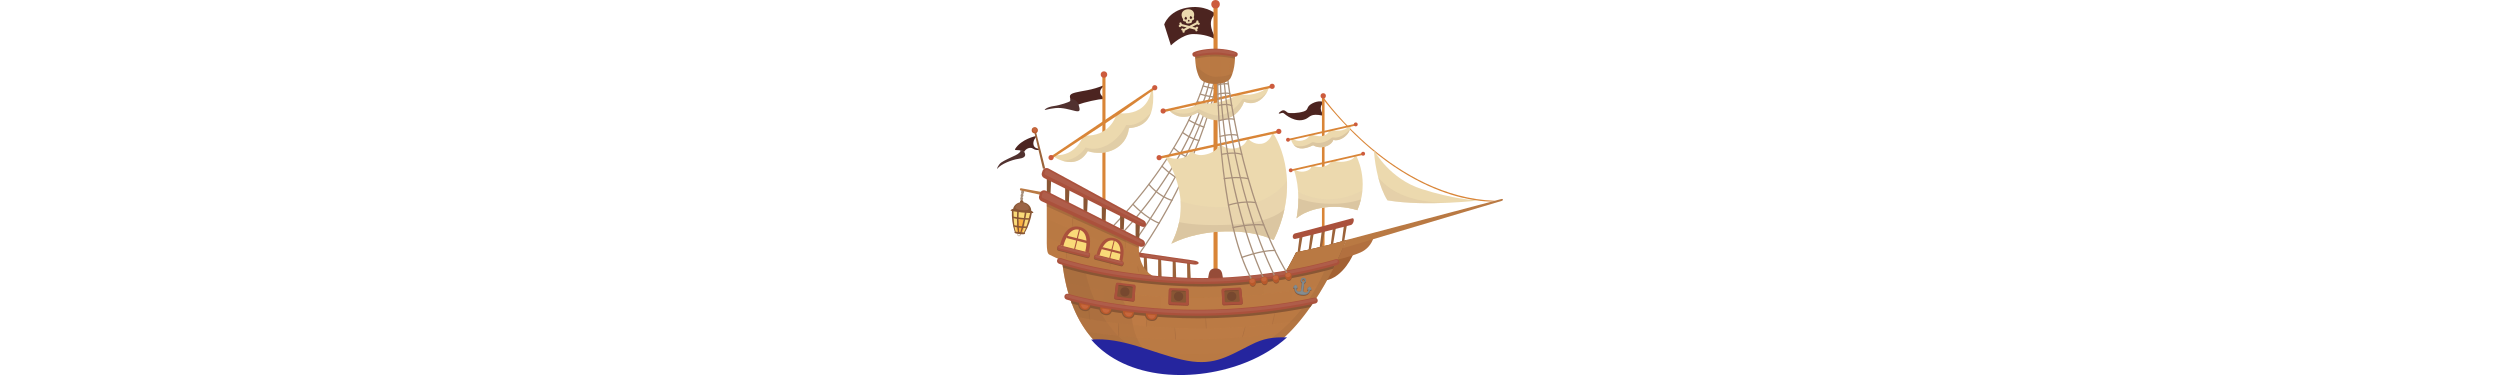 <?xml version="1.0" encoding="utf-8"?>
<!-- Generator: Adobe Illustrator 16.0.0, SVG Export Plug-In . SVG Version: 6.00 Build 0)  -->
<!DOCTYPE svg PUBLIC "-//W3C//DTD SVG 1.1//EN" "http://www.w3.org/Graphics/SVG/1.1/DTD/svg11.dtd">
<svg version="1.1" id="Layer_1" xmlns="http://www.w3.org/2000/svg" xmlns:xlink="http://www.w3.org/1999/xlink" x="0px" y="0px"
	 width="2000px" height="300px" viewBox="0 0 2000 300" enable-background="new 0 0 2000 300" xml:space="preserve">
<title>Homepage-Ship</title>
<g>
	<path fill="#A8907B" d="M870.623,200.875c-0.283-0.004-0.509-0.236-0.505-0.518c0.002-0.141,0.061-0.273,0.163-0.369
		c18.816-17.281,35.553-35.621,49.699-54.505c11.317-15.101,21.066-30.61,28.906-46.052c13.361-26.315,16.702-43.597,16.736-43.768
		c0.101-0.264,0.396-0.396,0.66-0.295c0.206,0.079,0.338,0.28,0.328,0.5c-0.033,0.17-3.374,17.555-16.805,43.972
		c-7.874,15.51-17.657,31.053-29.008,46.222c-14.181,18.953-30.951,37.359-49.835,54.675
		C870.871,200.824,870.749,200.873,870.623,200.875z"/>
	<path fill="#A8907B" d="M899.597,219.385c-0.282,0-0.512-0.229-0.512-0.512c0-0.111,0.036-0.219,0.103-0.307
		c30.713-38.859,49.562-80.037,59.993-107.715c11.283-29.997,15.373-51.062,15.407-51.267c0.013-0.282,0.251-0.5,0.533-0.488
		s0.501,0.251,0.488,0.533c-0.002,0.055-0.014,0.109-0.033,0.16c-0.033,0.205-4.124,21.338-15.441,51.438
		c-10.43,27.747-29.349,69.026-60.163,107.988C899.876,219.32,899.74,219.383,899.597,219.385z"/>
	<path fill="#A8907B" d="M881.735,203.09c-0.282-0.003-0.509-0.234-0.505-0.518c0.002-0.14,0.061-0.273,0.164-0.368
		c16.857-15.786,32.05-33.262,45.335-52.153c10.133-14.43,18.951-29.74,26.35-45.745c12.169-26.52,15.203-44.585,15.237-44.756
		c0.047-0.282,0.313-0.473,0.596-0.426c0.283,0.047,0.474,0.314,0.427,0.597l0,0c-0.034,0.17-3.068,18.373-15.306,45.029
		c-7.428,16.053-16.28,31.409-26.451,45.881c-13.325,18.952-28.562,36.486-45.472,52.323
		C882.009,203.049,881.873,203.098,881.735,203.09z"/>
	<path fill="#A8907B" d="M895.643,209.908c-0.282,0-0.512-0.229-0.512-0.512c0-0.11,0.036-0.219,0.103-0.307
		c33.201-42.745,52.153-80.514,62.243-104.647c10.908-26.179,14.01-42.438,14.044-42.609c0.012-0.282,0.251-0.501,0.533-0.489
		s0.501,0.251,0.488,0.533c-0.003,0.055-0.014,0.109-0.033,0.16c-0.034,0.17-3.136,16.498-14.112,42.779
		c-10.09,24.202-29.11,62.073-62.379,104.92C895.922,209.844,895.786,209.906,895.643,209.908z"/>
	<path fill="#A8907B" d="M972.44,71.515h-0.068c-3.388-0.507-6.735-1.247-10.021-2.216c-0.272-0.084-0.425-0.375-0.341-0.647
		c0.085-0.273,0.375-0.426,0.647-0.341c3.241,0.954,6.544,1.683,9.886,2.182c0.282,0.028,0.488,0.28,0.46,0.562
		C972.975,71.337,972.723,71.543,972.44,71.515z"/>
	<path fill="#A8907B" d="M970.668,78.093h-0.034c-4.022-0.341-10.328-2.215-10.601-2.318c-0.273-0.084-0.426-0.375-0.341-0.647
		c0.084-0.273,0.374-0.426,0.647-0.341l0,0c0.068,0.034,6.477,1.943,10.396,2.25c0.292,0.019,0.513,0.271,0.494,0.562
		C971.212,77.891,970.96,78.112,970.668,78.093z"/>
	<path fill="#A8907B" d="M968.793,84.536h-0.068c-6.715-0.716-10.941-2.829-11.111-2.897c-0.255-0.132-0.354-0.445-0.223-0.699
		c0.133-0.254,0.445-0.353,0.699-0.221c0.034,0.034,4.227,2.113,10.737,2.795c0.282,0.009,0.504,0.246,0.494,0.528
		C969.312,84.324,969.076,84.545,968.793,84.536z"/>
	<path fill="#A8907B" d="M966.271,92.683h-0.136c-3.927-1.058-7.768-2.414-11.487-4.056c-0.249-0.134-0.341-0.445-0.207-0.693
		c0.126-0.232,0.407-0.33,0.649-0.227c3.666,1.615,7.449,2.948,11.317,3.988c0.265,0.099,0.398,0.393,0.3,0.658
		C966.638,92.538,966.468,92.666,966.271,92.683z"/>
	<path fill="#A8907B" d="M963.066,102.193h-0.17c-4.165-1.527-8.19-3.409-12.033-5.625c-0.244-0.141-0.328-0.454-0.188-0.699
		c0.142-0.245,0.454-0.329,0.699-0.188c3.779,2.163,7.736,3.999,11.828,5.488c0.282,0.038,0.48,0.297,0.443,0.58
		C963.608,102.032,963.349,102.23,963.066,102.193z"/>
	<path fill="#A8907B" d="M959.146,112.93h-0.102c-6.852-1.5-13.021-6.34-13.295-6.544c-0.226-0.179-0.264-0.507-0.085-0.733
		s0.507-0.264,0.733-0.085c0.068,0.034,6.237,4.909,12.851,6.34c0.282,0.028,0.488,0.28,0.46,0.562S959.429,112.958,959.146,112.93z
		"/>
	<path fill="#A8907B" d="M953.182,127.758h-0.171c-5.33-2.06-10.214-5.127-14.385-9.033c-0.169-0.226-0.123-0.546,0.103-0.716
		c0.182-0.136,0.432-0.136,0.613,0c4.063,3.802,8.82,6.788,14.01,8.794c0.248,0.136,0.339,0.446,0.203,0.694
		C953.479,127.638,953.34,127.735,953.182,127.758z"/>
	<path fill="#A8907B" d="M945.409,145.074l-0.238-0.068c-10.056-5.181-15.885-11.692-15.952-11.76
		c-0.161-0.232-0.103-0.551,0.13-0.711c0.189-0.131,0.443-0.119,0.619,0.029c0.068,0.068,5.761,6.442,15.646,11.521
		c0.264,0.101,0.396,0.396,0.295,0.66C945.831,144.952,945.63,145.084,945.409,145.074z"/>
	<path fill="#A8907B" d="M937.535,160.822h-0.17c-11.692-3.852-18.544-12.918-18.611-13.021c-0.169-0.226-0.122-0.546,0.104-0.715
		c0.226-0.168,0.545-0.123,0.714,0.102c0.068,0.102,6.749,8.896,18.135,12.646c0.264,0.102,0.396,0.396,0.294,0.66
		C937.926,160.688,937.742,160.817,937.535,160.822z"/>
	<path fill="#A8907B" d="M927.31,179.025h-0.171c-11.146-4.397-21.031-15.135-21.134-15.271c-0.16-0.232-0.102-0.551,0.131-0.711
		c0.189-0.131,0.442-0.119,0.619,0.029c0.103,0.103,9.852,10.703,20.759,14.998c0.246,0.139,0.333,0.451,0.194,0.697
		C927.625,178.914,927.477,179.01,927.31,179.025z"/>
	<path fill="#D98537" d="M1059.635,79.048c0,0,55.732,78.707,136.11,81.57l-1.262,0.579c0,0-67.254,4.568-135.734-81.434
		L1059.635,79.048z"/>
	<path fill="#ECD9AE" d="M1183.951,160.277c0,0-10.329,1.227-24.475,1.908c-14.828,0.682-33.849,0.75-49.495-1.908
		c-3.477-5.488-5.829-12.203-7.465-18.543c-1.74-6.909-2.87-13.958-3.374-21.066l0.988,0.92c0,0,11.896,21.577,37.223,29.656
		c25.327,8.078,43.461,9.033,43.461,9.033H1183.951z"/>
	<path fill="#4C2420" d="M882.826,68.276c-4.19,1.755-8.555,3.058-13.021,3.886c-7.397,1.364-12.441,2.114-13.533,3.852
		c-1.636,2.625,2.728,9.101,6.545,7.567c3.818-1.534,16.805-4.602,19.601-4.261c0.954-0.511,0.682-1.261,0.682-1.261
		s-3.136-1.943-3-4.602c0.137-2.659,3.034-4.363,3.034-4.363L882.826,68.276z"/>
	<path fill="#51312F" d="M856.271,79.048c0,0,5.353,0.205,6.579,4.534c1.228,4.329,1.704,6.204-2.658,5.215
		c-4.363-0.989-10.056-2.966-15.953-2.318c-5.897,0.647-7.67,1.636-8.352,1.432s1.978-2.386,7.158-3.068
		c5.182-0.682,12.511-3.307,12.953-3.852C856.442,80.445,856.271,79.048,856.271,79.048z"/>
	<rect x="881.905" y="61.289" fill="#D98537" width="2.488" height="119.288"/>
	<circle fill="#CC5B3D" cx="883.167" cy="59.652" r="2.591"/>
	<path fill="#4C2420" d="M1058.612,81.434c0,0-3.783-1.398-8.931,1.363c-5.146,2.761-2.283,4.875-6.613,6.34
		c-4.328,1.466-11.896,1.807-13.157,0.852c-1.261-0.955-2.692-2.693-4.977-1.159c-2.284,1.534-2.182,2.011-1.432,2.079
		s2.353-1.227,3.579-0.239c1.228,0.989,8.999,7.874,17.044,4.738c4.227-1.636,3.749-5.079,14.282-2.863
		c0.477-0.648-0.171-1.432-0.171-1.432s-3.954-4.977,0.409-8.692C1058.817,82.082,1058.612,81.434,1058.612,81.434z"/>
	<rect x="1057.556" y="78.06" fill="#D98537" width="2.079" height="135.175"/>
	<circle fill="#CC5B3D" cx="1058.578" cy="76.696" r="2.147"/>
	<path fill="#4C2420" d="M971.759,10.499c0,0-8.112-6.988-22.565-4.261s-17.828,13.294-17.828,13.294l5.353,16.805
		c0,0,9.203-9.102,17.827-9.102s14.862,2.489,17.214,3.988c2.353,1.5,0-2.284,0-2.284s-6.987-11.249,0.171-17.384
		C972.475,11.351,971.759,10.499,971.759,10.499z"/>
	<rect x="970.805" y="5.556" fill="#D98537" width="3.272" height="214.353"/>
	<path fill="#964C38" d="M977.689,218.668c-0.817-3.203-2.761-3.92-5.249-3.92s-4.397,0.717-5.249,3.92
		c-0.853,3.205-1.057,8.727-1.057,8.727h12.578C978.713,227.395,978.508,221.873,977.689,218.668z"/>
	<circle fill="#CC5B3D" cx="972.44" cy="3.409" r="3.409"/>
	<path fill="#ECD9AE" d="M1014.811,70.867c-0.16,0.636-0.389,1.253-0.682,1.84l0,0c-2.113,4.5-8.794,12.851-18.85,8.692
		c-6.647,17.793-27.713,18.066-36.644,8.454c-13.261,8.01-21.135,0.75-22.873-1.159l-0.375-0.409c0,0,0-0.137,0.409-0.307
		c0.705-0.249,1.438-0.41,2.182-0.477l2.863,0.068c9.306-0.034,14.146-2.284,16.26-3.647c0.483-0.299,0.93-0.653,1.329-1.057
		l2.488-0.852c0.667,0.277,1.365,0.472,2.079,0.579c2.182,0.375,6.136,0.58,12.17-0.852c6.033-1.432,10.839-3.613,13.021-4.806l0,0
		c0.587-0.322,1.155-0.675,1.705-1.057l2.488-0.375l1.295,0.205c9.136,1.125,16.601-3.102,18.236-4.125l0.308-0.205
		C1012.221,71.378,1014.129,69.947,1014.811,70.867z"/>
	<g opacity="0.6">
		<path fill="#DBC6A1" d="M1014.129,72.708c-2.113,4.5-8.794,12.851-18.85,8.692c-6.647,17.793-27.713,18.066-36.644,8.454
			c-13.261,8.01-21.135,0.75-22.873-1.159l-3.238,0.716c0.341-0.818,1.193-1.534,3.307-1.466h0.478l0.75,0.409
			c6.656,3.695,14.816,3.38,21.168-0.818c0.407-0.272,0.931-0.298,1.363-0.068c2.522,1.33,11.146,5.59,16.123,4.84
			c5.692-0.886,11.896-4.022,18.168-12.783c0.328-0.467,0.918-0.673,1.466-0.511C1008.198,82.899,1013.992,72.946,1014.129,72.708z"
			/>
	</g>
	<polygon fill="#D98537" points="1017.913,70.117 1016.106,70.526 1014.776,70.833 1011.913,71.48 993.711,75.605 988.223,76.832 
		988.223,76.832 963.032,82.525 957.102,83.854 940.876,87.501 937.024,88.388 935.729,88.66 932.49,89.376 932.457,89.41 
		930.65,89.819 930.241,87.911 932.048,87.536 1015.697,68.651 1017.504,68.242 	"/>
	<circle fill="#CC5B3D" cx="930.513" cy="88.799" r="2.079"/>
	<circle fill="#CC5B3D" cx="1017.711" cy="69.067" r="2.079"/>
	<path fill="#ECD9AE" d="M932.149,125.645c0,0,24.339,32.314,4.942,69.298c25.396-12.782,62.209-12.407,81.81-2.896
		c24.202-49.666,0-84.911,0-84.911h-1.125c0,0-2.216,6.885-8.521,7.874c-6.307,0.988-10.465-3.716-10.465-3.716l-1.022,0.171
		c0,0-1.5,5.624-9.067,7.124s-12.237-3-12.237-3l-1.091,0.272c0,0-1.022,5.386-10.362,7.636c-9.34,2.25-11.283-2.761-11.283-2.761
		l-1.193,0.341c0,0-1.022,4.261-7.84,5.556s-10.635-1.432-10.635-1.432L932.149,125.645z"/>
	<polygon fill="#D98537" points="1023.23,106.147 929.014,126.804 928.604,124.895 1022.821,104.272 	"/>
	<circle fill="#CC5B3D" cx="927.29" cy="126.128" r="2.079"/>
	<circle fill="#CC5B3D" cx="1023.049" cy="105.114" r="2.079"/>
	<g opacity="0.5">
		<path fill="#E5D2AC" d="M1027.594,167.299c-1.875,8.559-4.782,16.856-8.658,24.713c-19.601-9.51-56.448-9.885-81.809,2.898
			c2.864-5.432,4.953-11.237,6.203-17.248c1.124-5.504,1.502-11.133,1.125-16.737c9.681,3.171,23.997,5.931,42.916,4.363
			c24.781-2.046,36.813-13.124,42.233-20.759C1029.892,152.174,1029.217,159.824,1027.594,167.299z"/>
	</g>
	<path fill="#DBC6A1" d="M1027.594,167.299c-1.875,8.559-4.782,16.856-8.658,24.713c-19.601-9.51-56.448-9.885-81.809,2.898
		c2.864-5.432,4.953-11.237,6.203-17.248c7.567,1.636,20.589,3.067,41.928,2.078C1011.437,178.582,1022.787,171.9,1027.594,167.299z
		"/>
	<path fill="#4C2420" d="M828.832,108.806c0,0-11.794,2.352-16.771,10.431c-1.022,1.807,5.216-0.17,7.159,2.386
		c1.363-2.761,4.942-4.227,7.021-2.795c2.079,1.432,4.567,1.466,5.113,0.887c0.545-0.58-0.512-0.853-0.512-0.853
		s-3.033,0.137-3.954-2.693c-0.92-2.829,1.33-6.306,2.147-6.51L828.832,108.806z"/>
	<path fill="#51312F" d="M815.708,120.225c0,0,2.932-0.852,4.125,2.147s-1.057,4.192-5.488,4.772
		c-4.431,0.58-13.941,4.125-16.361,7.806c-0.921,0.341,0.852-3.307,2.863-4.84c2.011-1.534,9.544-4.977,11.657-5.931
		C814.617,123.225,817.754,120.668,815.708,120.225z"/>
	<polygon fill="#9B633A" points="828.764,105.329 836.194,134.917 834.32,134.917 827.332,105.329 	"/>
	<circle fill="#B8592B" cx="827.81" cy="104.238" r="2.488"/>
	<circle fill="#C7663C" cx="827.81" cy="103.829" r="1.738"/>
	<path fill="#ECD9AE" d="M959.556,18.407c0.27,0.162,0.36,0.51,0.204,0.784l-0.272,0.511c-0.162,0.27-0.511,0.361-0.784,0.205
		l-0.92-0.511h-0.034l-3.92,2.045l2.591,0.647h0.034l0.75-0.716c0.235-0.216,0.601-0.201,0.817,0.034l0.409,0.443
		c0.216,0.235,0.201,0.602-0.034,0.818l-0.682,0.613l0.307,0.887c0.094,0.291-0.056,0.604-0.341,0.716l-0.545,0.204
		c-0.291,0.093-0.604-0.056-0.716-0.341l-0.341-0.988l0,0l-4.397-1.193l-3.886,2.045v0.034l-0.103,1.022
		c-0.035,0.307-0.306,0.532-0.613,0.511l-0.58-0.068c-0.307-0.036-0.531-0.306-0.511-0.614l0.068-0.92l-0.818-0.443
		c-0.271-0.163-0.36-0.511-0.204-0.784l0.272-0.511c0.162-0.27,0.511-0.361,0.784-0.205l0.92,0.511h0.034l2.284-1.193l-4.228-1.057
		h-0.034l-0.75,0.716c-0.235,0.216-0.602,0.201-0.817-0.034l-0.409-0.443c-0.217-0.235-0.201-0.601,0.034-0.818l0.682-0.614
		l-0.307-0.886c-0.09-0.301,0.076-0.618,0.375-0.716l0.545-0.205c0.301-0.089,0.618,0.077,0.716,0.375l0.341,0.989l0,0l5.216,1.295
		l0.75,0.204l0.783-0.409l4.738-2.488l0,0l0.103-1.023c0.035-0.307,0.306-0.531,0.613-0.511l0.58,0.068
		c0.307,0.036,0.531,0.305,0.511,0.613l-0.068,0.92L959.556,18.407z"/>
	<path fill="#ECD9AE" d="M945.58,13.669c-2.488-7.295,10.328-8.794,9.749-1.5c-0.068,1.057-0.512,1.5-0.171,2.216
		c0.853,1.704-1.942,1.807-1.704,2.488c0.512,1.261-0.818,1.67-2.147,1.841s-2.557,0.307-2.591-1.159
		c0-0.784-2.557,0.137-2.284-1.772C946.568,14.964,945.955,14.794,945.58,13.669z M953.829,14.351
		c0.034-0.682-1.193-1.875-1.67-1.329c-0.392,0.563-0.444,1.295-0.137,1.909c0.272,0.477,1.738-0.068,1.772-0.545L953.829,14.351z
		 M951.716,17.009c0.272-0.238-0.478-1.261-0.853-1.193s-0.818,1.159-0.511,1.363C950.809,17.336,951.312,17.273,951.716,17.009z
		 M949.534,15.271c0.132-0.675-0.116-1.369-0.647-1.807c-0.614-0.375-1.5,1.125-1.262,1.738
		C947.863,15.816,949.33,15.816,949.534,15.271z"/>
	<path fill="#ECD9AE" d="M1084.825,124.35c0,0,11.283,19.838,1.057,43.802c-19.531-6.136-40.223-1.022-48.642,6.477
		c4.192-22.259-1.943-38.246-1.943-38.246l1.159-0.443c0,0,3.067,2.318,8.045,1.023c4.977-1.295,4.533-4.159,4.533-4.159
		l1.466-0.341c2.651,1.292,5.686,1.559,8.521,0.75c4.875-1.329,6.307-4.227,6.307-4.227l1.533-0.682c0,0,3.818,2.182,10.465,0.647
		c6.647-1.534,6.067-3.92,6.067-3.92L1084.825,124.35z"/>
	<g opacity="0.5">
		<path fill="#E5D2AC" d="M1089.938,152.301c-0.227,2.434-0.625,4.85-1.192,7.227c-0.709,2.951-1.667,5.836-2.864,8.624
			c-19.531-6.136-40.223-1.022-48.642,6.477c0.992-5.248,1.482-10.578,1.466-15.919c0-1.84-0.068-3.613-0.171-5.249
			C1062.021,165.595,1083.326,155.948,1089.938,152.301z"/>
	</g>
	<path fill="#DBC6A1" d="M1088.746,159.527c-0.709,2.951-1.667,5.836-2.864,8.624c-19.531-6.136-40.223-1.022-48.642,6.477
		c0.992-5.248,1.482-10.578,1.466-15.919c4.192,1.603,11.146,3.512,21.509,4.158
		C1074.327,163.754,1084.416,160.993,1088.746,159.527z"/>
	<polygon fill="#D98537" points="1090.62,123.838 1033.934,136.825 1033.593,135.394 1090.313,122.44 	"/>
	<circle fill="#CC5B3D" cx="1032.604" cy="136.248" r="1.568"/>
	<circle fill="#CC5B3D" cx="1090.495" cy="122.987" r="1.568"/>
	<path fill="#ECD9AE" d="M1078.826,101.238c0,0-3.579,5.079-13.771,2.693c-0.55,0.142-1.078,0.36-1.567,0.648
		c0,0-1.159,3.17-5.182,4.125s-8.999-1.057-8.999-1.057l-1.397,0.511c0,0-1.228,3.136-5.999,4.227
		c-4.772,1.091-7.807-1.432-7.807-1.432l-1.261,0.512c0,0,2.011,12.544,17.657,4.738c6.271,3.613,14.419,0.682,16.226-4.295
		c4.09,1.5,13.055-2.693,13.907-11.283C1079.849,100.42,1078.826,101.238,1078.826,101.238z"/>
	<path fill="#DBC6A1" d="M1079.985,103.454c-2.25,6.681-9.681,9.817-13.294,8.488c-1.841,4.942-9.987,7.908-16.226,4.295
		c-8.761,4.363-13.26,2.352-15.51-0.273l0,0c4.397,1.909,9.237,1.364,14.419-1.977c0.49-0.306,1.094-0.369,1.637-0.171
		c4.703,1.568,10.532-0.272,14.077-3.442c0.419-0.371,0.987-0.522,1.534-0.409C1073.338,111.158,1079.78,103.693,1079.985,103.454z"
		/>
	<polygon fill="#D98537" points="1084.758,100.386 1031.718,112.351 1031.411,110.919 1084.45,98.955 	"/>
	<circle fill="#CC5B3D" cx="1030.413" cy="111.811" r="1.568"/>
	<circle fill="#CC5B3D" cx="1084.604" cy="99.524" r="1.568"/>
	<path fill="#ECD9AE" d="M920.936,89.819c-2.796,8.317-8.999,12.101-17.76,12.714c-2.045,16.362-18.748,22.941-32.928,18.407
		c-6.034,10.294-15.066,9.476-20.964,7.499c-2.06-0.692-4.028-1.631-5.863-2.795c0,0,0.341-1.193,1.125-1.5
		c15.953,0.647,21.475-14.18,21.475-14.18s0-0.682,1.296-1.534c20.725,1.125,25.565-16.089,25.565-16.089s0.613-1.602,1.977-1.705
		c23.963,1.807,25.735-16.941,25.735-16.941s0.614-2.045,1.773-1.841C922.98,79.354,922.469,85.251,920.936,89.819z"/>
	<g opacity="0.6">
		<path fill="#DBC6A1" d="M920.936,89.819L920.936,89.819c-2.796,8.317-8.999,12.101-17.76,12.714
			c-2.045,16.362-18.748,22.941-32.928,18.407c-6.034,10.294-15.066,9.476-20.964,7.499c11.146,0.205,17.351-7.635,19.226-10.465
			c13.736,4.772,27.746-7.567,32.348-17.964C912.038,101.477,920.936,89.819,920.936,89.819z"/>
	</g>
	<polygon fill="#D98537" points="924.31,71.14 922.775,72.162 921.65,72.912 919.196,74.514 895.268,91.456 890.563,94.558 
		890.563,94.558 869.021,108.771 863.941,112.078 850.034,121.248 846.762,123.429 845.637,124.145 842.876,125.986 
		842.842,125.986 841.308,127.008 840.251,125.406 841.785,124.384 921.719,70.56 923.287,69.538 	"/>
	<circle fill="#CC5B3D" cx="840.847" cy="126.08" r="2.079"/>
	<circle fill="#CC5B3D" cx="923.798" cy="70.185" r="2.079"/>
	<g opacity="0.45">
		<path fill="#DBC6A1" d="M1159.477,162.186c-14.828,0.682-33.849,0.75-49.495-1.908c-3.477-5.488-5.829-12.203-7.465-18.543
			C1110.05,151.176,1126.105,162.596,1159.477,162.186z"/>
	</g>
	<path fill="#A8907B" d="M816.186,186.49c-0.17-0.103-0.341,0.068-0.307,0.238c0.046,0.163,0.103,0.322,0.17,0.478
		c0.071,0.222,0.071,0.46,0,0.682c-0.121,0.407-0.496,0.685-0.92,0.682c-0.395,0.02-0.73-0.285-0.75-0.68c0-0.001,0-0.001,0-0.002
		c-0.007-0.332,0.179-0.638,0.478-0.784c0.058-0.049,0.063-0.135,0.015-0.191c-0.021-0.025-0.051-0.042-0.083-0.047
		c-0.478,0.034-0.75,0.512-0.784,0.954c-0.042,0.549,0.344,1.038,0.887,1.125c0.585,0.118,1.179-0.158,1.466-0.682
		C816.663,187.717,816.663,186.831,816.186,186.49z"/>
	<path fill="#A8907B" d="M819.287,152.744c0,0,0.205,2.352-1.022,2.42c1.159,0.955,0.103,2.25-0.272,2.625
		c1.022,1.091,0.409,1.875-0.238,2.522c-0.648,0.647-2.42-0.853-1.023-2.796c-0.519-0.848-0.312-1.951,0.478-2.557
		c-0.886-0.749,0.137-2.727,0.341-3.067C817.754,151.551,819.287,152.744,819.287,152.744z"/>
	<path fill="#B97943" d="M833.161,153.596l-16.362-2.999c-0.388-0.077-0.764,0.176-0.84,0.563c-0.006,0.027-0.01,0.056-0.012,0.084
		v0.341c-0.042,0.373,0.211,0.715,0.579,0.784l15.919,3.477L833.161,153.596z"/>
	<path fill="#895634" d="M818.879,162.254c0,0,0.067-2.011-1.466-2.182c-1.534-0.17-1.5,2.182-1.5,2.182H818.879z"/>
	<path fill="#F9DA78" d="M810.084,168.254c0,0,0.068,12.34,2.182,17.418c1.738,0.682,6.92,0.818,6.92,0.818s4.84-9.102,5.692-16.293
		C820.958,165.22,810.084,168.254,810.084,168.254z"/>
	<path fill="#FBB040" d="M817.038,174.9c-2.182-0.716-5.42,7.021-3.341,11.01c1.125,0.273,4.227,0.41,4.227,0.41
		S822.253,176.605,817.038,174.9z"/>
	<path fill="#895634" d="M824.946,168.492c0.204-2.283-1.943-6.238-6.579-6.715c-4.636-0.478-7.533,2.932-7.806,5.215
		c-1.329,0.341-2.216,1.193-2.113,1.5c0.102,0.307,6.783,1.262,9.066,1.5c2.284,0.238,9.033,0.647,9.17,0.375
		C826.82,170.094,826.139,169.105,824.946,168.492z"/>
	<path fill="#895634" d="M820.071,186.66c-0.103-0.647-2.591-0.92-4.158-1.09l0,0c-1.568-0.171-4.057-0.375-4.295,0.204
		c-0.239,0.579,0.511,1.159,4.124,1.534S820.174,187.274,820.071,186.66z"/>
	<path fill="#895634" d="M813.766,168.833c0,0-0.784,11.215,0.682,16.806c0.341,1.363,0.887,0.307,0.887,0.307
		s-0.887-9.954-0.273-16.771C814.686,168.049,813.766,168.833,813.766,168.833z"/>
	<path fill="#895634" d="M810.8,168.629c0,0-0.171,11.146,1.807,16.771c0.034,0.511-0.784,0.204-0.784,0.204
		c-1.803-5.586-2.588-11.451-2.317-17.316C809.709,167.912,810.8,168.629,810.8,168.629z"/>
	<path fill="#895634" d="M821.23,169.617c0,0-1.534,11.112-4.091,16.293c-0.613,1.262-0.92,0.137-0.92,0.137
		s2.863-9.544,3.647-16.361C820.446,168.629,821.23,169.617,821.23,169.617z"/>
	<path fill="#895634" d="M824.162,170.026c0,0-2.113,10.976-5.182,16.055c-0.136,0.478,0.75,0.341,0.75,0.341
		c2.916-5.105,4.891-10.693,5.829-16.498C825.389,169.549,824.162,170.026,824.162,170.026z"/>
	<path fill="#895634" d="M810.084,173.196c0,0,7.09,1.432,13.84,1.432c0.17,0.375-0.103,1.125-0.103,1.125
		s-8.556,0.171-13.566-1.397C810.165,173.975,810.107,173.587,810.084,173.196z"/>
	<path fill="#895634" d="M810.834,180.082c0,0,5.59,1.261,10.941,1.125c0.045,0.377,0.011,0.761-0.102,1.125
		c0,0-6.783,0.375-10.737-1.092C810.875,180.857,810.842,180.471,810.834,180.082z"/>
	<path fill="#9B6445" d="M818.845,162.561c-2.318-0.613-5.692,0.478-6.579,3.103c-0.887,2.624,10.806,3.579,10.806,1.296
		C823.071,164.674,821.196,163.175,818.845,162.561z"/>
	<polygon fill="#895634" points="837.456,142.007 837.456,154.619 840.388,155.471 840.933,143.847 	"/>
	<polygon fill="#895634" points="852.113,149.097 852.113,161.743 855.045,162.561 855.59,150.972 	"/>
	<polygon fill="#895634" points="866.771,156.221 866.771,168.833 869.702,169.651 870.248,158.062 	"/>
	<polygon fill="#895634" points="881.428,163.379 881.428,175.991 884.359,176.81 884.905,165.22 	"/>
	<polygon fill="#895634" points="896.086,170.469 896.086,183.082 898.983,183.934 899.528,172.311 	"/>
	<polygon fill="#895634" points="908.459,177.764 908.459,190.41 911.391,191.229 911.937,179.639 	"/>
	<path fill="#A36133" d="M1082.746,203.022c0,0-7.703,19.19-22.906,21.475c4.533-8.931,10.396-19.122,10.396-19.122
		L1082.746,203.022z"/>
	<path fill="#B2703F" d="M1098.835,190.069c-1.556,5.349-5.418,9.724-10.532,11.931c-8.658,3.75-20.623,6.203-20.623,6.203
		l6.17-10.736L1098.835,190.069z"/>
	<polygon fill="#9B633A" points="952.022,210.658 952.636,223.713 949.807,222.588 949.637,209.737 	"/>
	<polygon fill="#9B633A" points="917.424,205.886 918.038,218.941 915.209,217.816 915.038,204.965 	"/>
	<polygon fill="#9B633A" points="940.535,208.783 940.979,223.986 938.149,222.725 938.149,207.727 	"/>
	<polygon fill="#9B633A" points="928.911,207.76 929.32,222.963 926.491,221.702 926.525,206.703 	"/>
	<path fill="#AA513C" d="M909.141,201.727c0,0,39.541,5.795,45.745,6.647s4.533,3.92,0,3.238s-44.415-5.966-44.415-5.966
		L909.141,201.727z"/>
	<polygon fill="#9B633A" points="1075.11,180.525 1073.44,193.443 1075.384,192.898 1077.564,179.775 	"/>
	<polygon fill="#9B633A" points="1066.248,182.809 1064.578,195.728 1066.521,195.148 1068.702,182.059 	"/>
	<polygon fill="#9B633A" points="1057.386,185.059 1055.715,198.012 1057.624,197.432 1059.84,184.343 	"/>
	<polygon fill="#9B633A" points="1048.488,187.342 1046.853,200.295 1048.762,199.716 1050.978,186.627 	"/>
	<polygon fill="#9B633A" points="1039.626,189.626 1037.99,202.579 1039.898,202 1042.08,188.91 	"/>
	<path fill="#B97943" d="M850.954,208.715c-3.817-1.193-9.953-4.261-11.487-5.045c-1.533-0.783-1.977-3.646-2.045-8.965
		c-0.068-5.317,0-33.27,0-33.27l73.832,33.064c0,0-3.033,20.18,13.295,27.509C906.346,221.123,867.351,213.93,850.954,208.715z"/>
	<g opacity="0.5">
		<path fill="#895634" d="M911.288,194.5c-0.168,1.289-0.247,2.588-0.238,3.887l-73.628-33.234c0-2.285,0-3.717,0-3.717
			L911.288,194.5z"/>
	</g>
	<g opacity="0.15">
		<path fill="#CC824A" d="M837.456,161.436l20.69,9.238l-0.272,13.09c-8.521-3.512-15.714-6.647-20.418-8.692
			C837.422,167.811,837.456,161.436,837.456,161.436z"/>
	</g>
	<g opacity="0.15">
		<path fill="#CC824A" d="M911.459,203.602c-3.579-1.09-7.261-2.283-11.01-3.578l0.341-10.261l10.464,4.704
			C910.906,197.507,910.975,200.58,911.459,203.602z"/>
	</g>
	<g opacity="0.1">
		<path fill="#CC824A" d="M837.422,190.001c5.249,2.114,10.602,4.057,15.919,5.897l-0.171,13.498l-2.182-0.682
			c-3.817-1.193-9.953-4.261-11.487-5.045c-1.534-0.783-1.977-3.646-2.045-8.965C837.456,193.751,837.422,192.08,837.422,190.001z"
			/>
	</g>
	<g opacity="0.08">
		<path fill="#CC824A" d="M911.118,220.748c-7.056-0.887-15.066-2.148-23.009-3.58v-10.907c8.727,2.249,16.328,3.988,21.986,5.216
			L911.118,220.748z"/>
	</g>
	<g opacity="0.09">
		<path fill="#CC824A" d="M914.254,212.362c-8.487-1.738-24.781-5.352-43.154-10.806l0.988-11.998
			c12.749,5.045,26.793,10.226,39.371,14.077C911.9,206.68,912.845,209.629,914.254,212.362z"/>
	</g>
	<path fill="#B97943" d="M1076.917,192.012c0,0-24.099,64.084-62.958,88.286s-152.028,44.654-164.3-71.924
		c41.586,10.907,105.431,22.6,177.935,10.329c3.988-6.034,9.306-16.941,9.306-16.941S1058.033,197.807,1076.917,192.012z"/>
	<g opacity="0.09">
		<path fill="#CC824A" d="M1070.577,206.703c-2.795,5.966-6.477,13.328-10.976,21.135c-5.659,1.158-11.227,2.204-16.703,3.136
			l-8.862,1.432c-7.795,1.204-15.419,2.204-22.873,3c-12.203,1.329-23.895,2.147-35.041,2.591c-8.59,0.34-16.805,0.408-24.679,0.34
			c-7.875-0.067-15.476-0.375-22.634-0.817c-9.579-0.579-18.441-1.397-26.554-2.386c-6.954-0.853-13.362-1.773-19.123-2.762
			c-13.976-2.352-24.372-4.908-30.61-6.613c-1.244-5.738-2.166-11.542-2.761-17.384c41.586,10.907,105.431,22.6,177.934,10.329
			C1043.717,216.385,1056.396,212.635,1070.577,206.703z"/>
	</g>
	<path fill="#B97943" d="M883.303,232.405c0-0.136-0.238-0.204-0.272-0.034c-0.406,2.754-0.601,5.534-0.579,8.317
		c0,0.151,0.122,0.272,0.272,0.272s0.272-0.121,0.272-0.272C883.312,237.939,883.414,235.17,883.303,232.405z"/>
	<path fill="#B97943" d="M929.082,238.029c0-0.094-0.076-0.17-0.171-0.17c-0.094,0-0.17,0.076-0.17,0.17
		c-0.171,2.353-0.512,4.909-0.272,7.227c0,0.137,0.238,0.205,0.272,0.035C929.219,243.006,929.082,240.382,929.082,238.029z"/>
	<path fill="#B97943" d="M950.762,228.451c-0.034-0.137-0.239-0.102-0.205,0.034c0.064,3.126,0.315,6.244,0.75,9.34
		c0.034,0.204,0.341,0.136,0.341-0.034C951.538,234.663,951.242,231.545,950.762,228.451z"/>
	<path fill="#B97943" d="M976.326,238.814c0-0.076-0.062-0.137-0.137-0.137c-0.074,0.001-0.135,0.062-0.136,0.137
		c-0.17,2.078-0.341,4.431,0,6.51c0.041,0.085,0.144,0.12,0.228,0.079c0.035-0.017,0.062-0.044,0.079-0.079
		C976.701,243.245,976.497,240.893,976.326,238.814z"/>
	<path fill="#B97943" d="M1010.822,226.338c-0.033-0.102-0.204-0.068-0.204,0.034c-0.171,2.829,0.136,5.862,0.375,8.692
		c0,0.094,0.076,0.17,0.17,0.17c0.095,0,0.171-0.076,0.171-0.17C1011.334,232.201,1011.334,229.167,1010.822,226.338z"/>
	<path fill="#B97943" d="M1034.036,232.883c-0.375,2.42-0.818,4.908-1.057,7.363c-0.034,0.238,0.341,0.271,0.375,0.067
		c0.57-2.413,0.867-4.883,0.886-7.362C1034.274,232.78,1034.07,232.78,1034.036,232.883z"/>
	<path fill="#B97943" d="M1042.012,221.396c-0.009-0.057-0.062-0.095-0.119-0.085c-0.057,0.009-0.094,0.062-0.085,0.119
		c0.161,2.963,0.514,5.911,1.057,8.828c0.01,0.075,0.078,0.129,0.153,0.119s0.129-0.078,0.119-0.153l0,0
		C1042.954,227.26,1042.578,224.311,1042.012,221.396z"/>
	<path fill="#B97943" d="M903.039,226.065c-0.541,2.646-0.759,5.347-0.647,8.044c0.001,0.076,0.062,0.137,0.138,0.136
		c0.074,0,0.135-0.061,0.135-0.136c0.137-2.692,0.375-5.352,0.546-8.01c-0.02-0.053-0.079-0.08-0.132-0.061
		C903.063,226.045,903.05,226.054,903.039,226.065z"/>
	<g opacity="0.09">
		<path fill="#CC824A" d="M951.375,238.336c-7.908-0.102-15.476-0.375-22.634-0.817c-9.579-0.579-18.441-1.397-26.554-2.386
			l1.329-13.124l46.699,2.011L951.375,238.336z"/>
	</g>
	<g opacity="0.09">
		<path fill="#CC824A" d="M1042.864,230.974l-8.862,1.432c-7.795,1.204-15.419,2.204-22.873,3l-0.682-11.692l30.815-6.612
			L1042.864,230.974z"/>
	</g>
	<g opacity="0.15">
		<path fill="#CC824A" d="M1059.567,227.838c-2.693,4.67-5.659,9.51-8.897,14.316h-0.136c-15.612,3.647-50.381,9.783-100.897,7.533
			c-4.932-0.227-9.681-0.488-14.249-0.784l0,0l-6.646-0.478c-18.51-1.432-33.985-3.442-46.427-5.556
			c-11.521-1.942-20.452-3.92-26.758-5.487c-1.182-3.682-2.216-7.557-3.103-11.625c6.272,1.705,16.669,4.262,30.61,6.613
			c15.123,2.529,30.37,4.248,45.677,5.147c14.282,0.853,30.133,1.159,47.347,0.478c19.406-0.758,38.754-2.624,57.948-5.591
			C1042.354,231.133,1050.863,229.61,1059.567,227.838z"/>
	</g>
	<g opacity="0.09">
		<path fill="#CC824A" d="M883.064,232.371l-0.75,10.533c-11.521-1.943-20.452-3.92-26.758-5.488
			c-1.182-3.682-2.216-7.556-3.103-11.623C858.692,227.497,869.089,230.02,883.064,232.371z"/>
	</g>
	<g opacity="0.09">
		<path fill="#CC824A" d="M976.463,249.857l-41.075-0.954l0,0l-6.646-0.478v-10.907c14.282,0.853,30.133,1.159,47.347,0.478
			L976.463,249.857z"/>
	</g>
	<g opacity="0.09">
		<path fill="#CC824A" d="M1059.567,227.838c-2.693,4.67-5.659,9.51-8.897,14.316h-0.136l-17.623,0.955l1.091-10.704
			C1042.342,231.133,1050.863,229.61,1059.567,227.838z"/>
	</g>
	<g opacity="0.05">
		<path fill="#CC824A" d="M1051.693,240.654c-3.6,5.469-7.479,10.748-11.624,15.816l0,0c-79.253,12.852-148.108,3-177.832-2.795
			c-2.315-4.508-4.298-9.179-5.932-13.976c16.021,3.136,48.847,8.556,90.331,9.919
			C1002.267,251.426,1046.239,241.882,1051.693,240.654z"/>
	</g>
	<g opacity="0.2">
		<path fill="#CC824A" d="M917.424,248.972v12.135c-18.168-1.432-33.575-3.579-45.369-5.59l-1.841-13.294
			c8.453,1.397,18.884,2.897,30.849,4.192L917.424,248.972z"/>
	</g>
	<g opacity="0.09">
		<path fill="#CC824A" d="M1020.946,246.961l-3.17,12.543c-17.431,1.987-34.952,3.068-52.494,3.238l-1.261-12.781l2.59-0.137
			c13.056-0.171,25.19-0.887,35.962-1.875L1020.946,246.961z"/>
	</g>
	<g opacity="0.35">
		<path fill="#9B633A" d="M1020.026,249.482c-1.066,3.238-1.876,6.555-2.421,9.92c-0.008,0.131,0.093,0.244,0.225,0.252
			c0.089,0.006,0.174-0.039,0.219-0.115c1-3.266,1.741-6.605,2.216-9.988c-0.011-0.074-0.081-0.125-0.155-0.114
			C1020.077,249.441,1020.047,249.458,1020.026,249.482z"/>
		<path fill="#9B633A" d="M964.328,253.539c-0.158,3.064,0.001,6.139,0.477,9.17c0.034,0.307,0.512,0.204,0.512-0.068
			c0.089-3.061-0.14-6.122-0.682-9.135C964.635,253.301,964.328,253.369,964.328,253.539z"/>
		<path fill="#9B633A" d="M917.492,252.482c-0.581,2.951-0.811,5.961-0.682,8.965c0,0.273,0.443,0.342,0.478,0.068
			c0.503-2.972,0.651-5.992,0.442-8.999C917.73,252.381,917.526,252.346,917.492,252.482z"/>
		<path fill="#9B633A" d="M870.827,246.143c-0.238,3.102,0.307,6.578,0.75,9.681c0.034,0.341,0.579,0.239,0.579-0.068
			c-0.136-3.102-0.307-6.612-1.125-9.612c0-0.057-0.045-0.103-0.102-0.103S870.827,246.086,870.827,246.143z"/>
	</g>
	<g opacity="0.3">
		<path fill="#9B633A" d="M1068.941,210.112c-10.09,20.827-29.315,54.198-54.982,70.186c-38.689,24.1-151.04,44.483-164.129-70.39
			l18.031,5.011c0,0,10.328,68.583,72.162,76.525s106.863-39.712,121.146-78.946
			C1063.351,211.748,1066.316,210.862,1068.941,210.112z"/>
	</g>
	<g opacity="0.3">
		<path fill="#9B633A" d="M959.112,298.057c-46.29,5.352-100.761-10.566-109.351-88.898c6.477,1.602,28.905,6.988,48.506,9.715
			c0,0-5.966,21.986,6.237,28.735C907.13,264.72,906.448,291.547,959.112,298.057z"/>
	</g>
	<path fill="#895634" d="M1076.917,192.012c0,0-2.624,7.022-7.567,17.316c-0.863,1.795-1.795,3.67-2.795,5.625
		c-5.386,1.533-16.941,4.567-32.451,7.431c-17.623,3.272-43.699,6.886-72.537,6.886c-3.863,0-7.771-0.068-11.726-0.205
		c-53.414-1.875-88.967-11.726-99.432-14.998c-0.25-1.704-0.466-3.442-0.647-5.215l-0.068-0.478
		c39.098,10.261,97.83,21.202,164.947,12.306c4.295-0.568,8.624-1.216,12.986-1.943v-0.068c3.988-6.033,9.272-16.873,9.272-16.873
		S1058.033,197.807,1076.917,192.012z"/>
	<path fill="#B97943" d="M1076.917,192.012c0,0-2.761,7.329-7.908,17.998c-18.305,4.023-41.382,8.693-41.382,8.693
		c3.988-6.034,9.307-16.941,9.307-16.941S1058.033,197.807,1076.917,192.012z"/>
	<path fill="#895634" d="M1052,240.143c-1.228,1.842-2.488,3.693-3.784,5.557c-24.534,4.935-49.435,7.842-74.446,8.692
		c-5.249,0.182-10.51,0.272-15.782,0.272c-15.814-0.003-31.618-0.834-47.347-2.488c-26.315-2.761-45.165-7.192-53.21-9.306
		c-0.659-1.772-1.295-3.591-1.908-5.454c4.567,1.33,24.985,6.852,55.731,10.056c32.213,3.375,82.627,4.841,139.996-7.294
		C1051.496,240.127,1051.75,240.115,1052,240.143z"/>
	<path fill="#895634" d="M862.715,241.234c0,0-1.603,6.203,4.261,7.533c5.862,1.329,6.169-5.216,6.169-5.216L862.715,241.234z"/>
	<path fill="#B8592B" d="M863.601,241.541c0,0-1.329,5.146,3.511,6.238c4.841,1.09,5.113-4.33,5.113-4.33L863.601,241.541z"/>
	<path fill="#C7663C" d="M865.476,243.552l4.84,0.989c0.254,0.072,0.4,0.336,0.328,0.59c-0.006,0.02-0.013,0.039-0.021,0.057
		c-0.409,0.785-1.364,2.08-3.137,1.738c-1.772-0.34-2.352-1.908-2.557-2.828c-0.04-0.261,0.138-0.505,0.398-0.546
		C865.377,243.544,865.427,243.544,865.476,243.552z"/>
	<path fill="#895634" d="M879.451,244.745c0,0-1.295,6.272,4.602,7.329c5.897,1.057,5.932-5.522,5.932-5.522L879.451,244.745z"/>
	<path fill="#B8592B" d="M880.338,245.052c0,0-1.092,5.216,3.817,6.067c4.908,0.852,4.908-4.567,4.908-4.567L880.338,245.052z"/>
	<path fill="#C7663C" d="M882.28,246.926l4.909,0.75c0.257,0.057,0.421,0.311,0.365,0.568c-0.006,0.027-0.014,0.054-0.025,0.08
		c-0.375,0.783-1.261,2.147-3.067,1.875c-1.807-0.273-2.454-1.773-2.692-2.693c-0.059-0.257,0.104-0.512,0.36-0.57
		C882.18,246.925,882.23,246.922,882.28,246.926z"/>
	<path fill="#895634" d="M915.788,249.961c0,0-0.682,6.373,5.317,6.851s5.352-6.067,5.352-6.067L915.788,249.961z"/>
	<path fill="#B8592B" d="M916.708,250.131c0,0-0.579,5.283,4.397,5.658s4.432-5.011,4.432-5.011L916.708,250.131z"/>
	<path fill="#C7663C" d="M918.821,251.835l4.943,0.272c0.262,0.026,0.453,0.26,0.427,0.522c-0.003,0.031-0.009,0.062-0.018,0.091
		c-0.273,0.818-1.057,2.25-2.863,2.182s-2.625-1.533-2.966-2.42c-0.095-0.246,0.027-0.521,0.273-0.617
		C918.684,251.841,918.752,251.83,918.821,251.835z"/>
	<path fill="#895634" d="M897.381,247.881c0,0-0.92,6.34,5.079,7.021s5.556-5.862,5.556-5.862L897.381,247.881z"/>
	<path fill="#B8592B" d="M898.301,248.119c0,0-0.749,5.25,4.193,5.829s4.602-4.874,4.602-4.874L898.301,248.119z"/>
	<path fill="#C7663C" d="M900.381,249.893l4.942,0.442c0.263,0.026,0.453,0.261,0.427,0.522c-0.003,0.031-0.009,0.062-0.018,0.092
		c-0.307,0.817-1.125,2.215-2.932,2.078c-1.807-0.136-2.557-1.635-2.863-2.521c-0.075-0.253,0.068-0.519,0.32-0.594
		C900.298,249.9,900.339,249.894,900.381,249.893z"/>
	<path fill="#AA513C" d="M1081.621,174.696c-1.567,0.442-43.018,11.556-45.506,11.999c-2.488,0.442-2.727,5.112,0.238,4.431
		c2.966-0.682,42.336-10.465,44.484-11.146C1082.984,179.298,1084.109,173.98,1081.621,174.696z"/>
	<path fill="#AA513C" d="M958.021,252.619c-15.825,0.009-31.641-0.811-47.381-2.455c-35.314-3.715-57.266-10.464-57.471-10.532
		c-1.262-0.396-1.963-1.738-1.568-2.999c0.396-1.262,1.738-1.964,3-1.568c0.205,0.068,21.816,6.681,56.721,10.362
		c32.179,3.374,82.627,4.841,139.996-7.295c1.289-0.272,2.556,0.552,2.829,1.841c0.272,1.289-0.552,2.557-1.841,2.829l0,0
		c-25.842,5.448-52.108,8.642-78.503,9.544C968.532,252.528,963.271,252.619,958.021,252.619z"/>
	<path fill="#AA513C" d="M961.533,227.225c-3.863,0-7.772-0.068-11.727-0.205c-63.947-2.25-102.261-15.918-102.636-16.055
		c-1.243-0.452-1.884-1.826-1.432-3.068s1.825-1.883,3.067-1.432c0.409,0.137,38.109,13.533,101.205,15.783
		c63.095,2.249,117.94-14.691,118.486-14.862c1.261-0.396,2.604,0.307,3,1.567c0.395,1.262-0.308,2.605-1.568,3l0,0
		c-0.137,0.034-14.146,4.397-35.791,8.42C1016.447,223.611,990.37,227.225,961.533,227.225z"/>
	<path fill="#AF5D4A" d="M958.056,250.778c-15.78,0.007-31.55-0.812-47.244-2.454c-35.212-3.716-57.062-10.396-57.267-10.465
		c-0.631-0.197-0.981-0.869-0.784-1.5c0.198-0.631,0.869-0.981,1.5-0.783c0.204,0.067,21.884,6.715,56.892,10.396
		c32.28,3.374,82.865,4.874,140.438-7.295c0.623-0.215,1.302,0.117,1.516,0.74c0.215,0.623-0.117,1.302-0.74,1.516
		c-0.097,0.033-0.196,0.055-0.298,0.062c-25.775,5.432-51.973,8.614-78.299,9.511C968.521,250.688,963.282,250.778,958.056,250.778z
		"/>
	<path fill="#AF5D4A" d="M961.396,225.418c-3.863,0-7.761-0.068-11.691-0.205c-63.777-2.25-101.921-15.85-102.296-15.986
		c-0.621-0.227-0.941-0.913-0.716-1.534c0.227-0.621,0.913-0.942,1.534-0.716c0.375,0.17,38.212,13.635,101.545,15.851
		c63.334,2.216,118.351-14.726,118.896-14.931c0.631-0.197,1.303,0.154,1.5,0.784c0.197,0.631-0.153,1.302-0.784,1.5
		c-0.136,0.034-14.077,4.363-35.655,8.386C1016.141,221.805,990.166,225.418,961.396,225.418z"/>
	<g opacity="0.15">
		<path fill="#CC824A" d="M1040.069,256.437c-2.284,2.796-4.67,5.488-7.158,8.079c-20.418,3.783-84.195,13.157-163.447,0.887
			c-2.714-3.713-5.131-7.634-7.227-11.727C891.961,259.471,960.851,269.322,1040.069,256.437z"/>
	</g>
	<g opacity="0.09">
		<path fill="#CC824A" d="M894.995,268.708c-8.295-0.863-16.806-1.966-25.531-3.306c-2.714-3.713-5.131-7.634-7.227-11.727
			c8.044,1.568,18.952,3.443,32.144,5.079L894.995,268.708z"/>
	</g>
	<g opacity="0.09">
		<path fill="#CC824A" d="M996.199,261.516l-2.113,8.113c-17.762,1.525-35.59,2.139-53.414,1.84l-0.887-9.066
			C958.592,263.116,977.424,262.82,996.199,261.516z"/>
	</g>
	<g opacity="0.5">
		<path fill="#9B633A" d="M894.586,258.618c-0.045-0.061-0.13-0.074-0.19-0.03c-0.022,0.017-0.039,0.039-0.048,0.064
			c-0.068,3.375,0.408,6.75,0.408,10.158c0.053,0.141,0.21,0.213,0.351,0.16c0.075-0.027,0.134-0.086,0.161-0.16
			C895.233,265.47,895.302,261.891,894.586,258.618z"/>
		<path fill="#9B633A" d="M996.097,261.311c-0.935,2.714-1.709,5.479-2.317,8.283c0.006,0.113,0.102,0.2,0.215,0.194
			c0.064-0.003,0.124-0.037,0.16-0.091c0.89-2.728,1.618-5.505,2.182-8.318c0.019-0.065-0.02-0.135-0.086-0.152
			C996.185,261.207,996.116,261.245,996.097,261.311z"/>
		<path fill="#9B633A" d="M939.956,262.164c-0.034-0.137-0.239-0.104-0.239,0.033c-0.034,3.102,0.341,6.238,0.58,9.34
			c0.033,0.342,0.545,0.342,0.511,0C940.569,268.401,940.467,265.231,939.956,262.164z"/>
	</g>
	<path fill="#AF5D4A" d="M954.783,209.192c-4.84-0.784-38.177-5.488-39.711-5.761c-1.534-0.273-1.738,1.295,0.852,1.875
		c2.591,0.579,35.996,5.215,37.633,5.317C955.192,210.727,956.488,209.465,954.783,209.192z"/>
	<path fill="#AF5D4A" d="M862.646,254.494l0.682,1.261l0,0L862.646,254.494z"/>
	<g opacity="0.15">
		<path fill="#00AEEF" d="M1040.069,256.437l-0.716,0.853l0.682-0.853l0,0H1040.069z"/>
	</g>
	<path fill="#CC824A" d="M867.827,263.05l1.671,2.353L867.827,263.05z"/>
	<g opacity="0.09">
		<path fill="#CC824A" d="M1032.911,264.516c-4.295,4.541-8.983,8.693-14.01,12.407c-32.587,6.784-81.502,10.533-140.473-1.261
			c-3.278-3.155-6.278-6.588-8.965-10.26C948.716,277.673,1012.527,268.299,1032.911,264.516z"/>
	</g>
	<path fill="#CC824A" d="M853.136,228.792l0.239,0.886l0,0L853.136,228.792z"/>
	<path fill="#AD6D3D" d="M853.477,196.955c0-0.076-0.062-0.137-0.137-0.136s-0.135,0.062-0.136,0.136
		c-0.103,3.204-0.238,6.442-0.171,9.646c0,0.094,0.077,0.17,0.171,0.17c0.095,0,0.171-0.076,0.171-0.17
		C853.511,203.397,853.511,200.159,853.477,196.955z"/>
	<path fill="#AD6D3D" d="M871.918,190.547c-0.58,3.238-0.887,6.545-1.295,9.816c-0.034,0.273,0.408,0.273,0.442,0
		c0.375-3.238,0.887-6.51,1.057-9.783c0.01-0.057-0.028-0.109-0.085-0.119C871.98,190.452,871.928,190.49,871.918,190.547z"/>
	<path fill="#AD6D3D" d="M858.283,172.924c0-0.076-0.062-0.137-0.137-0.136s-0.136,0.061-0.136,0.136
		c-0.034,2.761-0.103,5.521-0.171,8.283c0,0.238,0.341,0.204,0.341,0C858.502,178.457,858.536,175.681,858.283,172.924z"/>
	<path fill="#AD6D3D" d="M900.892,191.297c-0.341,2.386-0.716,4.771-0.886,7.191c0.025,0.071,0.104,0.108,0.174,0.083
		c0.026-0.01,0.049-0.026,0.064-0.048c0.409-2.387,0.58-4.807,0.818-7.193C901.131,191.229,900.926,191.194,900.892,191.297z"/>
	<path fill="#AD6D3D" d="M910.3,213.078c-0.034-0.17-0.307-0.205-0.272,0c-0.014,1.516,0.217,3.023,0.682,4.465
		c0.068,0.137,0.307,0.137,0.272-0.033C910.812,216.01,910.471,214.544,910.3,213.078z"/>
	<path fill="#AD6D3D" d="M888.212,207.863c-0.001-0.076-0.062-0.137-0.138-0.137c-0.074,0.001-0.135,0.062-0.136,0.137
		c-0.124,1.964-0.102,3.936,0.068,5.896c0,0.057,0.046,0.102,0.103,0.102s0.103-0.045,0.103-0.102
		C888.358,211.797,888.369,209.825,888.212,207.863z"/>
	<path fill="#AA513C" d="M836.774,152.607l77.31,39.166c1.164,0.58,1.903,1.768,1.908,3.068v0.068c0,2.488-2.59,3.102-4.874,2.078
		l-77.957-36.063c-1.472-0.669-2.28-2.271-1.943-3.852l0.647-2.114c0.401-1.857,2.232-3.04,4.092-2.639
		C836.24,152.381,836.515,152.478,836.774,152.607z"/>
	<path fill="#AF5D4A" d="M913.402,194.773c-0.438-0.014-0.867-0.119-1.262-0.307l-77.957-36.099
		c-0.582-0.255-0.918-0.872-0.818-1.499l0.648-2.08v-0.102c0.129-0.652,0.699-1.122,1.363-1.125
		c0.212-0.002,0.422,0.045,0.613,0.136l77.344,39.2c0.481,0.235,0.786,0.726,0.783,1.262v0.068
		C914.117,194.535,914.117,194.773,913.402,194.773z"/>
	<path fill="#AA513C" d="M838.922,134.848l76.082,41.451c1.147,0.618,1.847,1.832,1.807,3.135v0.068
		c-0.068,2.488-2.454,2.387-4.67,1.296l-76.866-38.382c-1.446-0.706-2.211-2.319-1.841-3.886l0.478-1.432
		c0.425-1.854,2.271-3.012,4.125-2.587C838.346,134.583,838.644,134.696,838.922,134.848z"/>
	<path fill="#AF5D4A" d="M914.936,178.82c-0.608-0.068-1.199-0.254-1.738-0.545l-76.832-38.382c-0.583-0.27-0.906-0.903-0.784-1.534
		l0.478-1.432v-0.103c0.144-0.638,0.71-1.091,1.363-1.091c0.227,0.002,0.449,0.061,0.647,0.171l76.116,41.518
		c0.479,0.251,0.771,0.755,0.75,1.296v0.136V178.82z"/>
	<path fill="#B97943" d="M1201.199,159.187l-124.282,32.825l-2.692,6.579l127.008-37.837c0,0,1.023-0.238,1.091-0.886
		C1202.392,159.221,1201.847,159.016,1201.199,159.187z"/>
	<path fill="#25259E" enable-background="new    " d="M1000.494,275.935c-20.656,10.601-31.053,17.248-54.914,11.794
		c-23.861-5.453-47.79-18.135-72.674-16.055c28.19,32.724,83.377,34.939,125.168,17.76c11.657-4.807,22.19-11.182,31.599-19.566
		c-11.556-0.205-18.714,0.716-29.179,6.102l0,0V275.935z"/>
	<path fill="#A8907B" d="M1002.062,225.52c-0.187-0.003-0.356-0.107-0.443-0.272c-6.715-11.896-12.34-28.088-16.771-48.165
		c-3.546-16.055-6.307-34.598-8.249-55.119c-3.307-34.939-3-63.947-3-64.22c0-0.283,0.229-0.512,0.512-0.512l0,0
		c0.282,0,0.511,0.229,0.511,0.512c0,0.272-0.307,29.247,3,64.118c3.033,32.178,9.816,76.15,24.917,102.875
		c0.128,0.244,0.037,0.547-0.204,0.682L1002.062,225.52z"/>
	<path fill="#A8907B" d="M1031.002,221.259c-0.18,0.004-0.348-0.087-0.443-0.238c-19.94-32.008-32.314-74.14-39.166-103.863
		c-7.431-32.212-10.191-57.198-10.191-57.437c-0.028-0.283,0.178-0.534,0.46-0.562s0.534,0.178,0.562,0.46
		c0.034,0.239,2.795,25.156,10.192,57.3c6.852,29.656,19.19,71.685,39.029,103.556c0.152,0.238,0.083,0.555-0.155,0.707
		c-0.005,0.003-0.01,0.006-0.015,0.01L1031.002,221.259z"/>
	<path fill="#A8907B" d="M1011.368,224.395c-0.206,0.004-0.395-0.117-0.478-0.307c-18.134-40.291-26.725-82.218-30.746-110.339
		c-4.363-30.44-4.432-51.642-4.432-51.847c0-0.282,0.229-0.511,0.512-0.511l0,0c0.282,0,0.511,0.229,0.511,0.511
		c0,0.205,0.068,21.339,4.432,51.744c4.022,28.02,12.612,69.878,30.679,110.034c0.115,0.258-0.001,0.56-0.259,0.675
		c-0.005,0.003-0.01,0.005-0.015,0.007h-0.204V224.395z"/>
	<path fill="#A8907B" d="M1020.605,223.031c-0.187-0.003-0.356-0.107-0.443-0.272c-18.509-36.984-28.837-79.014-34.291-107.749
		c-5.897-31.122-7.397-53.824-7.432-54.062c-0.019-0.283,0.195-0.527,0.478-0.545c0.282-0.019,0.526,0.195,0.546,0.477
		c0,0.239,1.533,22.873,7.396,53.96c5.454,28.667,15.782,70.594,34.224,107.476c0.122,0.255,0.015,0.56-0.239,0.683
		L1020.605,223.031z"/>
	<path fill="#A8907B" d="M993.506,206.432c-0.281-0.008-0.505-0.242-0.498-0.524c0.005-0.207,0.135-0.391,0.328-0.465
		c0.137-0.067,15.066-5.624,26.35-5.624h0.17c0.282,0,0.512,0.229,0.512,0.512c0,0.281-0.229,0.511-0.512,0.511h-0.17
		c-11.112,0-25.838,5.522-26.009,5.556h-0.171V206.432z"/>
	<path fill="#A8907B" d="M986.519,182.57c-0.282,0.037-0.542-0.161-0.579-0.443c-0.038-0.282,0.16-0.542,0.442-0.58
		c0.137-0.033,12.852-3.17,24.646-2.113c0.282,0.029,0.488,0.281,0.46,0.562c-0.028,0.283-0.28,0.488-0.562,0.461
		c-11.624-1.023-24.168,2.045-24.304,2.079h-0.137L986.519,182.57z"/>
	<path fill="#A8907B" d="M982.769,164.641c-0.282-0.008-0.505-0.242-0.498-0.523c0.005-0.207,0.135-0.391,0.328-0.465
		c0.103-0.035,10.84-3.75,21.952-2.148c0.282,0.038,0.48,0.297,0.443,0.58c-0.038,0.282-0.298,0.48-0.58,0.443
		c-10.84-1.568-21.372,2.045-21.475,2.079h-0.171V164.641z"/>
	<path fill="#A8907B" d="M998.551,143.404h-0.102c-8.624-1.875-18.816,0-18.918,0c-0.264,0.101-0.56-0.031-0.661-0.294
		c-0.101-0.264,0.03-0.559,0.294-0.661c0.062-0.024,0.129-0.035,0.196-0.034c0.103-0.034,10.465-1.909,19.293,0
		c0.267,0.095,0.405,0.387,0.312,0.653C998.9,143.249,998.741,143.378,998.551,143.404z"/>
	<path fill="#A8907B" d="M993.438,123.975h-0.171c-6.067-2.25-15.782,0-15.885,0.034c-0.266,0.095-0.559-0.044-0.653-0.31
		s0.044-0.559,0.311-0.653c0.034-0.012,0.069-0.021,0.104-0.025c0.409-0.102,10.124-2.318,16.498,0.034
		c0.23,0.163,0.285,0.482,0.122,0.713C993.688,123.876,993.57,123.951,993.438,123.975z"/>
	<path fill="#A8907B" d="M976.02,109.692c-0.281-0.023-0.49-0.271-0.467-0.552c0.017-0.197,0.146-0.367,0.331-0.437
		c0.341-0.102,8.044-2.42,14.18-1.022c0.267,0.095,0.405,0.387,0.31,0.653c-0.08,0.227-0.309,0.367-0.548,0.335
		c-5.863-1.33-13.567,0.955-13.669,0.989h-0.137V109.692z"/>
	<path fill="#A8907B" d="M975.201,97.148c-0.282-0.007-0.505-0.242-0.498-0.524c0.005-0.207,0.135-0.39,0.328-0.464
		c0.272-0.103,7.09-2.455,12.408-1.261c0.279,0.037,0.477,0.294,0.439,0.574s-0.294,0.477-0.574,0.44
		c-0.035-0.005-0.07-0.013-0.104-0.025c-5.045-1.125-11.794,1.193-11.862,1.227h-0.17L975.201,97.148z"/>
	<path fill="#A8907B" d="M974.622,84.945c-0.282-0.007-0.505-0.242-0.498-0.524c0.005-0.207,0.135-0.39,0.328-0.464
		c0.238-0.068,6.203-1.977,11.078,0c0.264,0.104,0.394,0.401,0.289,0.665c-0.104,0.264-0.4,0.393-0.664,0.29
		c-4.534-1.84-10.329,0-10.396,0h-0.171L974.622,84.945z"/>
	<path fill="#A8907B" d="M974.315,75.81c-0.281-0.023-0.49-0.271-0.467-0.552c0.017-0.197,0.146-0.367,0.33-0.436
		c0.205-0.068,4.841-1.432,9.715-0.545c0.282,0.047,0.474,0.314,0.427,0.596c-0.048,0.283-0.314,0.473-0.597,0.426
		c-4.636-0.852-9.17,0.511-9.204,0.511h-0.136H974.315z"/>
	<path fill="#A8907B" d="M974.145,68.413c-0.281-0.023-0.49-0.271-0.467-0.552c0.017-0.197,0.146-0.367,0.331-0.436
		c0.204-0.068,4.908-1.5,8.726-0.784c0.283,0.047,0.474,0.314,0.427,0.597c-0.047,0.282-0.314,0.473-0.597,0.426
		c-3.579-0.647-8.215,0.75-8.249,0.75h-0.137H974.145z"/>
	<path fill="#895634" d="M1003.767,223.645c-0.75-0.783-1.978-0.75-2.591-0.579s-1.738,0.75-1.977,1.772
		c-0.239,1.023,0.954,5.25,3.646,4.533C1005.539,228.656,1004.482,224.43,1003.767,223.645z"/>
	<path fill="#B8592B" d="M1003.835,223.236c-0.716-0.75-1.943-0.682-2.591-0.512s-1.738,0.716-2.011,1.738
		c-0.273,1.023,0.886,4.977,3.579,4.262C1005.505,228.008,1004.551,223.986,1003.835,223.236z"/>
	<path fill="#C7663C" d="M1003.323,223.305c-0.511-0.375-1.466-0.273-1.942-0.137c-0.478,0.137-1.364,0.512-1.637,1.057
		s0.375,2.693,2.488,2.113S1003.801,223.68,1003.323,223.305z"/>
	<path fill="#895634" d="M1013.277,222.384c-0.75-0.784-1.978-0.75-2.591-0.579c-0.614,0.17-1.739,0.75-1.978,1.771
		c-0.238,1.023,0.955,5.25,3.647,4.534C1015.05,227.395,1013.992,223.168,1013.277,222.384z"/>
	<path fill="#B8592B" d="M1013.345,221.975c-0.716-0.75-1.942-0.682-2.591-0.512c-0.647,0.171-1.738,0.717-2.011,1.739
		s0.887,4.977,3.579,4.261C1015.016,226.747,1014.061,222.69,1013.345,221.975z"/>
	<path fill="#C7663C" d="M1012.8,222.043c-0.512-0.375-1.466-0.272-1.943-0.137c-0.478,0.137-1.363,0.512-1.636,1.057
		c-0.273,0.546,0.375,2.693,2.488,2.113C1013.822,224.497,1013.311,222.384,1012.8,222.043z"/>
	<path fill="#895634" d="M1022.515,221.088c-0.75-0.783-1.978-0.75-2.591-0.578c-0.613,0.17-1.738,0.749-1.977,1.771
		c-0.239,1.023,0.954,5.25,3.646,4.533C1024.287,226.1,1023.23,221.906,1022.515,221.088z"/>
	<path fill="#B8592B" d="M1022.583,220.68c-0.716-0.75-1.943-0.682-2.591-0.512s-1.738,0.716-2.012,1.738
		c-0.272,1.023,0.887,4.977,3.58,4.262C1024.253,225.451,1023.299,221.43,1022.583,220.68z"/>
	<path fill="#C7663C" d="M1022.071,220.748c-0.511-0.375-1.466-0.273-1.942-0.137c-0.478,0.137-1.364,0.512-1.637,1.057
		s0.375,2.693,2.488,2.113C1023.094,223.202,1022.549,221.123,1022.071,220.748z"/>
	<path fill="#895634" d="M1032.468,218.941c-0.75-0.784-1.977-0.75-2.591-0.58c-0.613,0.171-1.738,0.75-1.977,1.773
		c-0.238,1.021,0.954,5.248,3.647,4.533C1034.24,223.951,1033.218,219.725,1032.468,218.941z"/>
	<path fill="#B8592B" d="M1032.536,218.498c-0.716-0.75-1.943-0.682-2.591-0.512c-0.647,0.171-1.738,0.717-2.011,1.738
		c-0.272,1.023,0.886,4.977,3.579,4.262C1034.206,223.27,1033.252,219.248,1032.536,218.498z"/>
	<path fill="#C7663C" d="M1032.024,218.6c-0.511-0.375-1.466-0.271-1.942-0.136c-0.478,0.136-1.363,0.511-1.637,1.057
		c-0.272,0.546,0.375,2.692,2.488,2.113S1032.536,218.941,1032.024,218.6z"/>
	<path fill="#895634" d="M1049.137,232.371c0.102-0.852-1.023-2.454-1.432-2.488c-0.409-0.033-1.909,1.228-2.012,2.045
		c-0.102,0.818,0.375,0.717,0.853,0.818c-0.067,0.303-0.158,0.599-0.272,0.887c-0.955,2.011-3.853,0.682-3.75-0.137l0.818-6.374
		c1.143-0.381,1.762-1.616,1.381-2.759c-0.381-1.144-1.616-1.762-2.76-1.381c-1.143,0.381-1.761,1.615-1.38,2.759
		c0.156,0.47,0.468,0.873,0.884,1.142l-0.818,6.375c-0.102,0.783-3.238,1.363-3.646-0.818c-0.036-0.305-0.048-0.613-0.035-0.92
		c0.512,0.033,0.955-0.035,1.023-0.58s-1.023-2.454-1.432-2.488c-0.409-0.034-1.909,1.227-2.012,2.045
		c-0.102,0.818,0.443,0.75,0.955,0.818c-0.068,1.398,0.341,4.602,5.658,5.283s6.545-2.317,6.817-3.715
		C1048.522,232.984,1049.034,232.951,1049.137,232.371z M1042.762,224.122c0.523,0.062,0.898,0.536,0.837,1.06
		s-0.535,0.898-1.059,0.836c-0.523-0.061-0.898-0.535-0.837-1.059c0.001-0.006,0.002-0.012,0.002-0.019
		C1041.776,224.426,1042.246,224.062,1042.762,224.122z"/>
	<path fill="#778187" d="M1049.205,231.689c0.102-0.852-1.023-2.454-1.432-2.488c-0.409-0.034-1.909,1.227-2.012,2.045
		s0.375,0.717,0.853,0.818c-0.067,0.303-0.159,0.599-0.272,0.887c-0.955,2.011-3.853,0.682-3.75-0.137l0.818-6.375
		c1.143-0.38,1.761-1.615,1.381-2.758c-0.381-1.144-1.616-1.762-2.76-1.381c-1.143,0.381-1.761,1.615-1.381,2.759
		c0.157,0.47,0.469,0.872,0.885,1.142l-0.818,6.375c-0.103,0.783-3.238,1.363-3.647-0.818c-0.035-0.306-0.047-0.613-0.034-0.92
		c0.512,0.033,0.955-0.035,1.023-0.58c0.067-0.545-1.023-2.454-1.432-2.488c-0.409-0.034-1.909,1.227-2.012,2.045
		s0.443,0.75,0.955,0.818c-0.068,1.397,0.34,4.602,5.658,5.283c5.317,0.682,6.545-2.317,6.817-3.715
		C1048.591,232.303,1049.137,232.27,1049.205,231.689z M1042.83,223.44c0.523,0.062,0.898,0.536,0.837,1.06
		s-0.535,0.898-1.059,0.836c-0.524-0.061-0.898-0.535-0.837-1.059c0-0.006,0.001-0.013,0.002-0.019
		C1041.845,223.744,1042.314,223.38,1042.83,223.44z"/>
	<path fill="#848D91" d="M1041.364,235.234c-4.737-0.613-5.317-3.238-5.215-4.738v-0.477l-0.478-0.068
		c-0.545-0.068-0.545-0.17-0.545-0.238s1.022-1.398,1.432-1.603s1.057,1.397,0.988,1.909s-0.034,0.17-0.478,0.137h-0.545v0.545
		c-0.015,0.33-0.003,0.66,0.034,0.988c0.173,1.07,1.065,1.877,2.147,1.943l0,0c1.125,0.137,2.42-0.307,2.522-1.125l0.852-6.682
		l-0.272-0.17c-0.779-0.494-1.011-1.525-0.517-2.305c0.493-0.779,1.525-1.011,2.305-0.518c0.779,0.494,1.011,1.525,0.517,2.305
		c-0.204,0.322-0.512,0.565-0.873,0.688l-0.307,0.103l-0.818,6.613c-0.067,0.409,0.205,0.853,0.716,1.192
		c0.44,0.293,0.942,0.479,1.466,0.546c1.058,0.204,2.117-0.347,2.557-1.329c0.129-0.321,0.231-0.651,0.307-0.988l0.103-0.512
		l-0.545-0.103c-0.443-0.068-0.443-0.171-0.443-0.239c0-0.067,1.022-1.396,1.432-1.602c0.408-0.205,1.057,1.398,0.988,1.909
		s-0.034,0.171-0.58,0.103l-0.477-0.068l-0.103,0.477C1047.296,233.428,1046.103,235.848,1041.364,235.234z M1042.933,222.725
		c-0.803-0.106-1.539,0.457-1.646,1.26c-0.107,0.803,0.457,1.539,1.26,1.646c0.802,0.106,1.539-0.457,1.646-1.26
		c0.001-0.004,0.001-0.007,0.001-0.01C1044.295,223.562,1043.731,222.83,1042.933,222.725z"/>
	<path fill="#B97943" d="M987.984,44.108c0,0-6.374-3.034-15.919-3.034c-9.544,0-15.919,3.034-15.919,3.034
		s-0.545,10.84,3.75,18.509c3,4.534,11.419,4.534,12.203,4.534s9.203,0,12.203-4.5C988.529,54.948,987.984,44.108,987.984,44.108z"
		/>
	<g opacity="0.5">
		<path fill="#895634" d="M987.95,46.904l-0.579-0.068c-2.421-0.545-10.09-1.704-15.34-1.704c-5.249,0-12.919,1.159-15.339,1.704
			l-0.579,0.103c-0.068-1.705,0-2.795,0-2.795s6.408-3.034,15.952-3.034c9.545,0,15.953,3.034,15.953,3.034
			S988.019,45.199,987.95,46.904z"/>
	</g>
	<g opacity="0.15">
		<path fill="#CC824A" d="M967.976,41.245l-0.171,17.112l-0.068,8.385c-2.352-0.409-5.146-1.261-6.953-3.034l-0.307-6.647
			l-0.683-14.282C962.465,42.005,965.205,41.491,967.976,41.245z"/>
		<g opacity="0.5">
			<path fill="#CC824A" d="M984.303,42.779l-0.988,20.929c-1.841,1.773-4.67,2.625-7.021,3.034l-0.273-25.497
				C978.824,41.486,981.599,42,984.303,42.779z"/>
		</g>
		<g opacity="0.5">
			<path fill="#CC824A" d="M967.805,58.357l-0.068,8.385c-2.352-0.409-5.146-1.261-6.953-3.034l-0.307-6.647L967.805,58.357z"/>
		</g>
	</g>
	<path fill="#AA513C" d="M989.961,42.506c-0.579-1.329-8.998-3.579-17.93-3.579c-8.931,0-17.35,2.25-17.93,3.579
		c-0.579,1.33,0.171,3.409,2.591,2.863s10.09-1.704,15.339-1.704c5.25,0,12.919,1.159,15.34,1.704
		C989.791,45.915,990.575,43.802,989.961,42.506z"/>
	<g opacity="0.3">
		<path fill="#9B633A" d="M985.973,58.63c-0.46,1.367-1.042,2.69-1.738,3.954c-2.999,4.533-11.419,4.533-12.203,4.533
			c-0.783,0-9.203,0-12.203-4.5c-1.807-3.238-2.761-7.056-3.238-10.396c3.375,3.682,9.545,9.204,15.851,9.204
			C978.747,61.425,983.008,60.334,985.973,58.63z"/>
	</g>
	<path fill="#AF5D4A" d="M973.497,39.541c-7.874-0.136-15.032,1.875-16.191,2.727s0.068,1.568,2.147,0.988
		c2.08-0.58,11.078-1.534,15.34-1.261c4.261,0.273,13.157,2.318,13.907,1.295S982.428,39.711,973.497,39.541z"/>
	<path fill="#F9DA78" d="M891.245,191.74c-7.771-2.046-12.681,7.976-13.431,12.885c6.954,1.567,18.407,4.908,18.407,4.908
		S900.688,194.229,891.245,191.74z"/>
	
		<rect x="881.409" y="199.044" transform="matrix(-0.245 0.969 -0.969 -0.245 1300.817 -613.756)" fill="#AA513C" width="15.783" height="0.791"/>
	
		<rect x="888.331" y="192.012" transform="matrix(-0.245 0.97 -0.97 -0.245 1301.035 -613.111)" fill="#AA513C" width="1.704" height="15.775"/>
	<path fill="#AA513C" d="M897.858,208.988c1.807-7.091,2.147-16.26-6.341-18.408c-8.487-2.146-12.544,6.068-14.316,13.158
		l2.454,0.613c0,0,3.068-13.873,11.352-11.794s4.397,15.782,4.397,15.782L897.858,208.988z"/>
	<path fill="#895634" d="M887.394,206.908l-10.533-2.658c-0.682-0.171-1.397,0.408-1.602,1.261l-0.103,0.375
		c-0.205,0.853,0.137,1.704,0.818,1.874l10.532,2.66l10.533,2.658c0.682,0.17,1.397-0.409,1.603-1.262l0.102-0.375
		c0.205-0.852-0.136-1.704-0.818-1.875L887.394,206.908z"/>
	<path fill="#AA513C" d="M887.529,206.363l-10.532-2.659c-0.682-0.171-1.397,0.409-1.603,1.261l-0.102,0.375
		c-0.205,0.853,0.136,1.705,0.817,1.875l10.533,2.659l10.533,2.659c0.682,0.17,1.397-0.41,1.602-1.262l0.103-0.375
		c0.204-0.852-0.137-1.704-0.818-1.875L887.529,206.363z"/>
	<path fill="#AF5D4A" d="M887.428,206.874l-9.953-2.522c-0.648-0.17-1.228,0.034-1.33,0.443v0.17
		c-0.102,0.41,0.307,0.887,0.955,1.023l9.953,2.521l9.953,2.523c0.647,0.17,1.228-0.035,1.329-0.443v-0.17
		c0.103-0.41-0.307-0.887-0.954-1.023L887.428,206.874z"/>
	<path fill="#F9DA78" d="M863.566,182.843c-8.658-2.284-14.078,8.862-14.93,14.316c7.737,1.739,20.452,5.454,20.452,5.454
		S874.065,185.604,863.566,182.843z"/>
	
		<rect x="852.64" y="190.968" transform="matrix(-0.245 0.97 -0.97 -0.245 1258.253 -596.727)" fill="#AA513C" width="17.522" height="0.881"/>
	
		<rect x="860.316" y="183.097" transform="matrix(-0.245 0.969 -0.969 -0.245 1258.742 -595.926)" fill="#AA513C" width="1.909" height="17.538"/>
	<path fill="#AA513C" d="M870.93,202c1.977-7.875,2.386-18.066-7.057-20.453c-9.441-2.385-13.941,6.75-15.918,14.624l2.727,0.682
		c0,0,3.409-15.441,12.612-13.089c9.203,2.352,4.874,17.521,4.874,17.521L870.93,202z"/>
	<path fill="#895634" d="M859.306,199.682l-11.726-2.965c-0.75-0.205-1.534,0.442-1.772,1.396l-0.103,0.443
		c-0.238,0.955,0.17,1.909,0.92,2.08l11.692,2.965l11.691,2.966c0.75,0.204,1.534-0.442,1.772-1.397l0.103-0.443
		c0.238-0.954-0.171-1.908-0.92-2.079L859.306,199.682z"/>
	<path fill="#AA513C" d="M859.442,199.103l-11.692-2.966c-0.75-0.205-1.533,0.443-1.772,1.397l-0.103,0.443
		c-0.238,0.954,0.171,1.909,0.921,2.079l11.691,2.966l11.692,2.966c0.75,0.204,1.533-0.443,1.772-1.398l0.103-0.442
		c0.238-0.954-0.171-1.909-0.921-2.079L859.442,199.103z"/>
	<path fill="#AF5D4A" d="M859.306,199.648l-11.078-2.796c-0.716-0.171-1.363,0.034-1.466,0.511l-0.068,0.205
		c-0.102,0.443,0.375,0.988,1.057,1.159l11.078,2.795l11.078,2.796c0.717,0.17,1.364-0.035,1.467-0.512l0.067-0.205
		c0.103-0.443-0.375-0.988-1.057-1.158L859.306,199.648z"/>
	<path fill="#934334" d="M906.312,241.37l-13.907-1.772c-0.614-0.088-1.05-0.645-0.988-1.262l1.295-10.703
		c0.088-0.613,0.645-1.049,1.262-0.988l13.328,1.568c0.613,0.071,1.062,0.611,1.022,1.227l-0.716,10.908
		c-0.07,0.637-0.644,1.095-1.279,1.024C906.322,241.371,906.317,241.371,906.312,241.37z"/>
	<path fill="#AA513C" d="M906.38,240.824l-13.907-1.771c-0.614-0.088-1.05-0.645-0.988-1.262l1.295-10.703
		c0.088-0.613,0.644-1.05,1.261-0.988l13.328,1.568c0.613,0.07,1.063,0.61,1.022,1.227l-0.715,10.908
		c-0.071,0.636-0.644,1.094-1.28,1.023C906.391,240.826,906.385,240.826,906.38,240.824z"/>
	<path fill="#895634" d="M904.642,238.746l-10.261-1.398c-0.448-0.053-0.77-0.459-0.717-0.907c0-0.005,0.001-0.009,0.001-0.013
		l1.023-7.602c0.067-0.447,0.485-0.754,0.932-0.686c0.008,0.002,0.015,0.002,0.022,0.004l9.817,1.227
		c0.438,0.037,0.77,0.413,0.749,0.853l-0.613,7.772c-0.031,0.45-0.422,0.791-0.872,0.76
		C904.696,238.754,904.669,238.75,904.642,238.746z"/>
	<path fill="#77482F" d="M906.176,230.189c-0.145-0.152-0.338-0.249-0.546-0.272l-10.158-1.261c-0.313-0.041-0.626,0.089-0.817,0.34
		v-0.17c0.07-0.459,0.494-0.777,0.954-0.716l9.817,1.228C905.864,229.374,906.195,229.75,906.176,230.189z"/>
	<circle fill="#77482F" cx="899.901" cy="233.451" r="3.716"/>
	<path fill="#934334" d="M949.875,244.574l-14.01-0.477c-0.613-0.037-1.092-0.545-1.091-1.159l0.307-10.771
		c0.019-0.627,0.532-1.126,1.159-1.125l13.43,0.341c0.614,0.018,1.107,0.512,1.125,1.125l0.307,10.941
		c-0.018,0.641-0.55,1.145-1.19,1.127C949.899,244.576,949.887,244.575,949.875,244.574z"/>
	<path fill="#AA513C" d="M949.875,244.029l-14.01-0.478c-0.613-0.036-1.092-0.544-1.091-1.159l0.307-10.771
		c0.019-0.627,0.532-1.125,1.159-1.125l13.43,0.342c0.614,0.018,1.107,0.511,1.125,1.125l0.307,10.941
		c-0.018,0.64-0.55,1.145-1.189,1.127C949.899,244.03,949.887,244.029,949.875,244.029z"/>
	<path fill="#895634" d="M947.966,242.12l-10.328-0.442c-0.452,0-0.818-0.366-0.818-0.818c0-0.012,0-0.023,0-0.035l0.308-7.635
		c0.017-0.451,0.396-0.804,0.848-0.786c0.013,0,0.025,0.001,0.038,0.002l9.886,0.341c0.438,0,0.799,0.346,0.817,0.784l0.137,7.772
		c0.001,0.451-0.363,0.818-0.815,0.82C948.014,242.123,947.99,242.122,947.966,242.12z"/>
	<path fill="#77482F" d="M948.682,233.462c-0.153-0.128-0.346-0.2-0.545-0.204l-10.227-0.307c-0.315-0.014-0.614,0.143-0.783,0.408
		v-0.17c0.036-0.457,0.428-0.804,0.886-0.784l9.886,0.341C948.3,232.76,948.632,233.063,948.682,233.462z"/>
	<circle fill="#77482F" cx="942.873" cy="237.149" r="3.715"/>
	<path fill="#934334" d="M993.098,243.723l-14.01,0.613c-0.628,0.02-1.156-0.465-1.193-1.091l-0.545-10.771
		c-0.02-0.628,0.464-1.156,1.09-1.192l13.396-0.717c0.604-0.021,1.123,0.424,1.193,1.023l1.159,10.873
		c0.058,0.638-0.413,1.201-1.051,1.258C993.124,243.721,993.111,243.722,993.098,243.723z"/>
	<path fill="#AA513C" d="M993.029,243.211l-14.01,0.58c-0.628,0.02-1.156-0.465-1.193-1.092l-0.545-10.771
		c-0.02-0.627,0.464-1.156,1.091-1.192l13.396-0.716c0.604-0.021,1.123,0.423,1.193,1.022l1.159,10.874
		c0.076,0.635-0.378,1.212-1.013,1.288C993.081,243.207,993.055,243.209,993.029,243.211z"/>
	<path fill="#895634" d="M990.984,241.438l-10.329,0.375c-0.451,0.019-0.833-0.331-0.852-0.782c0-0.001,0-0.002,0-0.002l-0.308-7.67
		c-0.019-0.451,0.332-0.832,0.784-0.852c0.011,0,0.022,0,0.034,0l9.886-0.443c0.44-0.04,0.833,0.277,0.886,0.716l0.75,7.737
		c0.058,0.449-0.26,0.858-0.708,0.916C991.08,241.439,991.032,241.441,990.984,241.438z"/>
	<path fill="#77482F" d="M991.052,232.746c-0.167-0.123-0.372-0.184-0.579-0.17l-10.227,0.477c-0.317,0.014-0.604,0.195-0.75,0.478
		v-0.171c0-0.457,0.361-0.834,0.818-0.852l9.886-0.443C990.616,232.041,990.983,232.335,991.052,232.746z"/>
	<circle fill="#77482F" cx="985.351" cy="237.069" r="3.716"/>
</g>
</svg>
